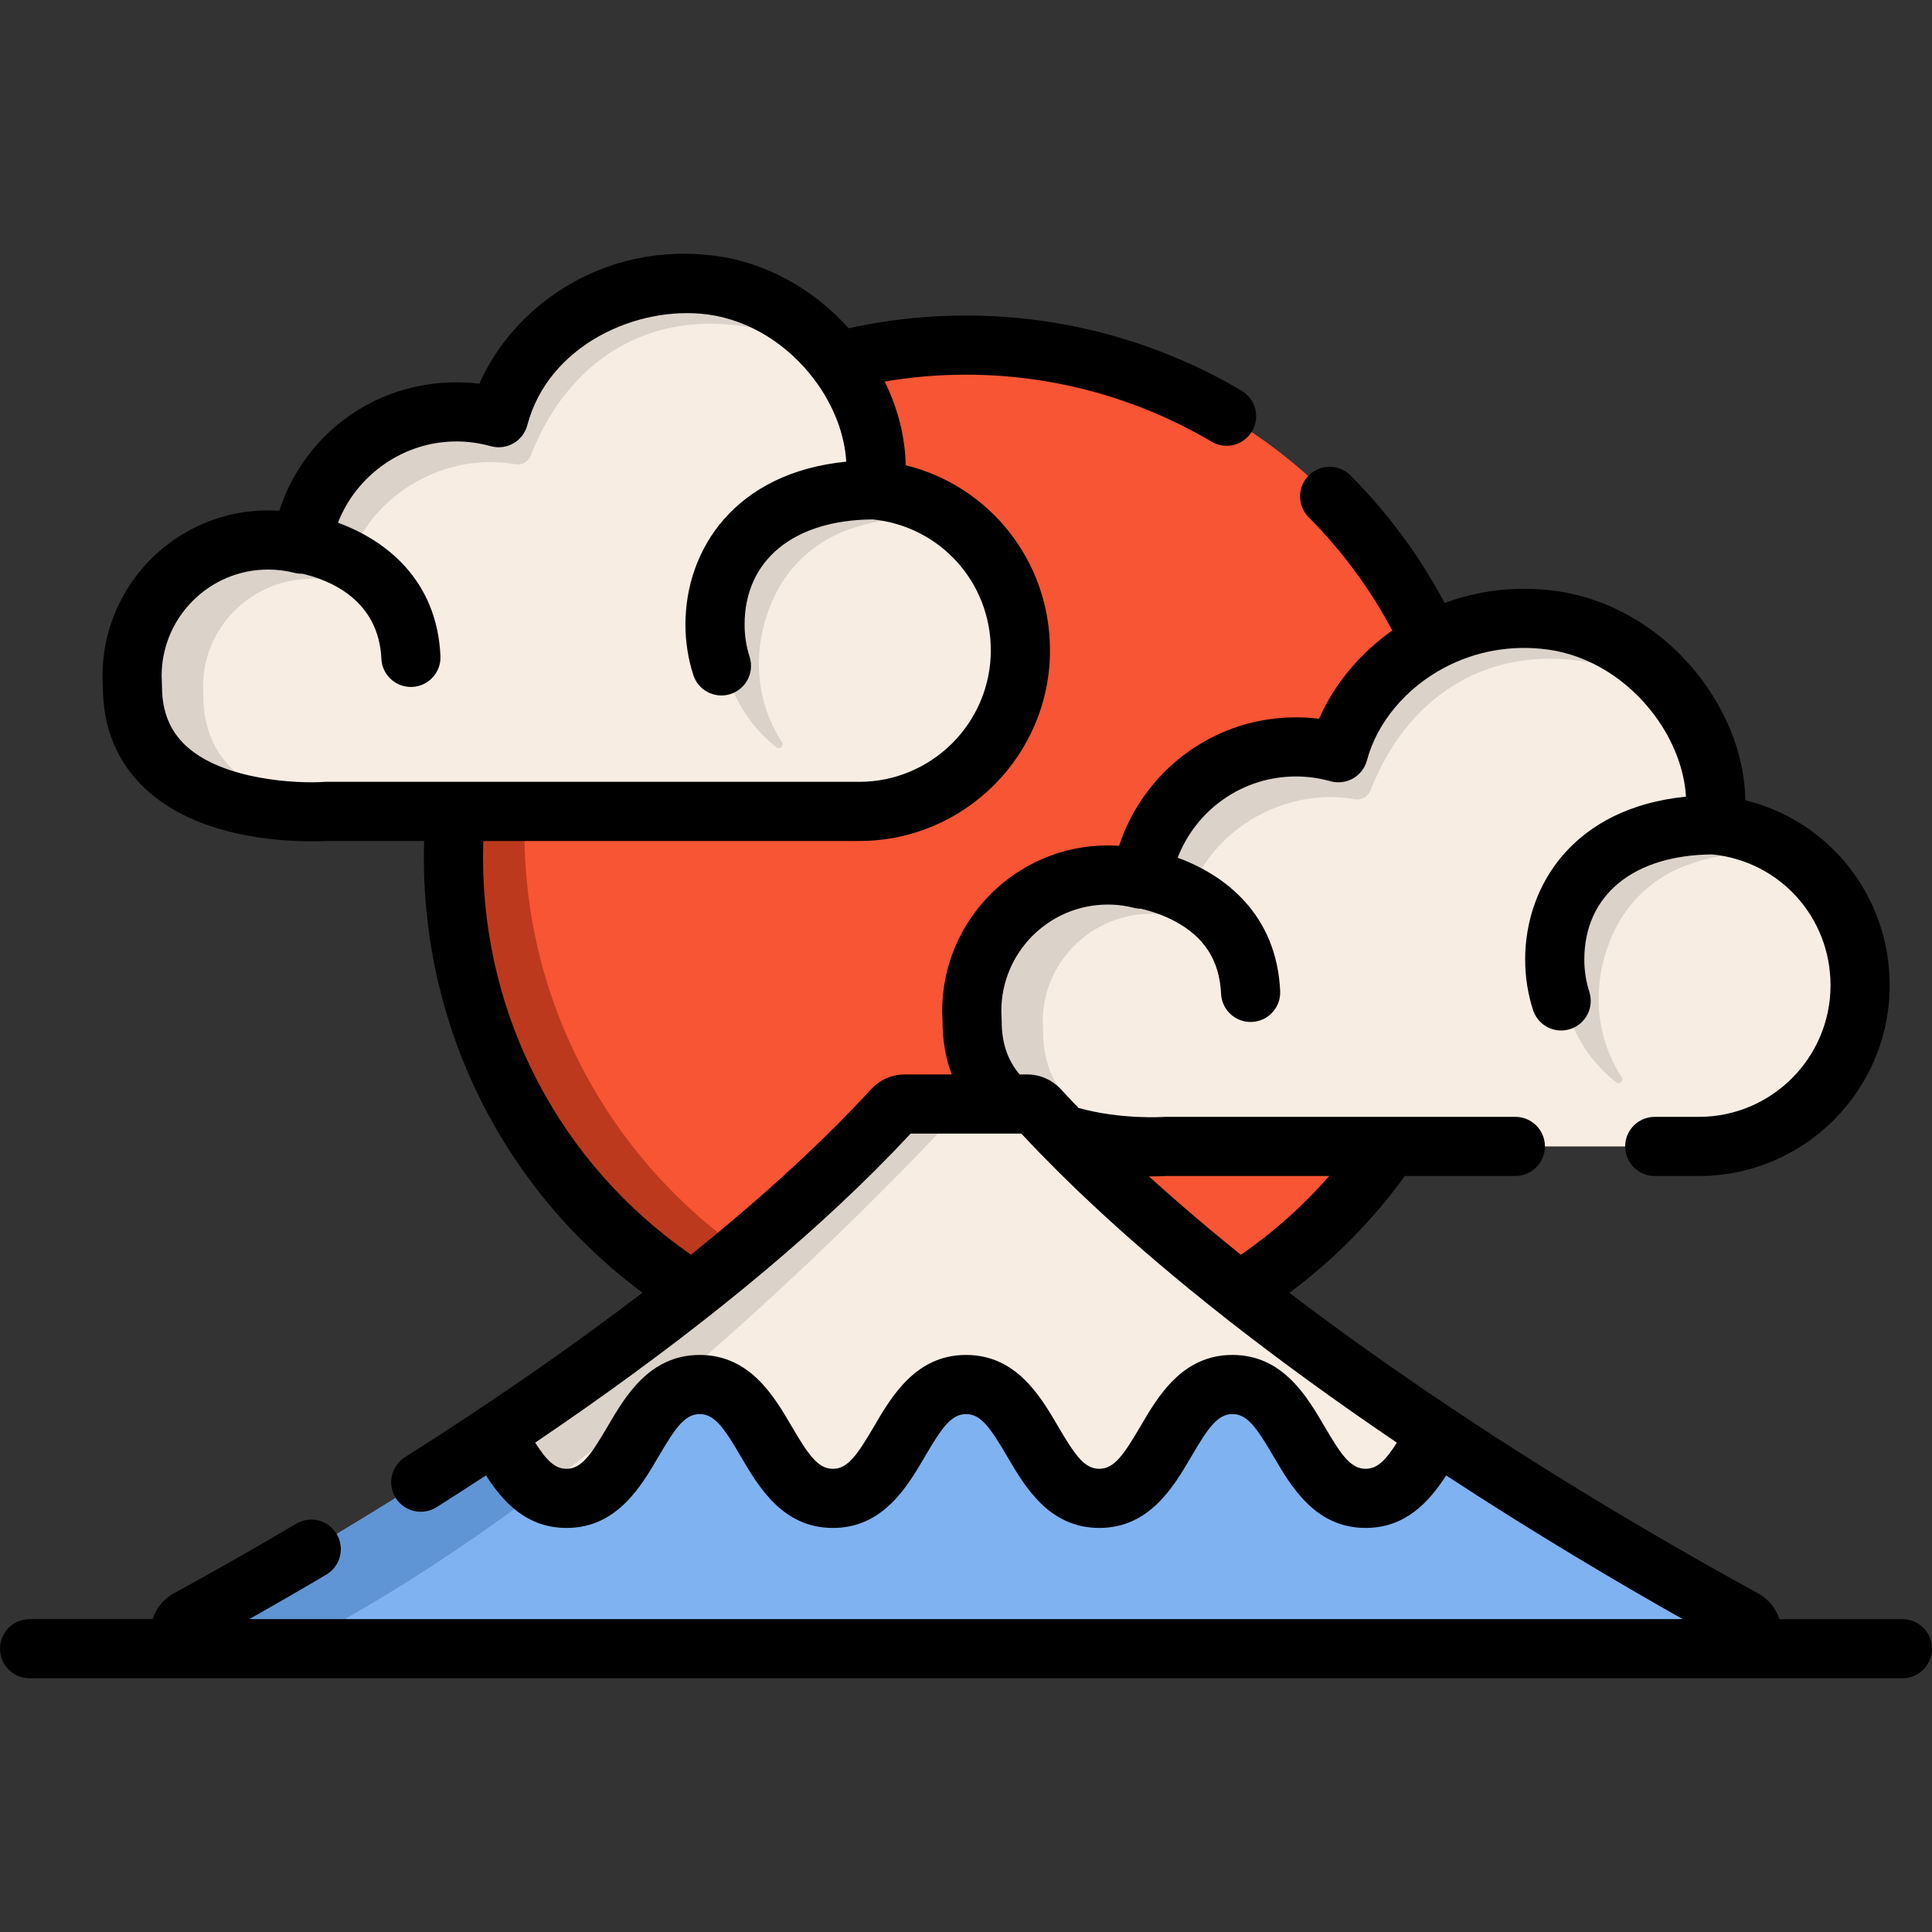 <?xml version="1.0" encoding="iso-8859-1"?>
<!-- Generator: Adobe Illustrator 19.0.0, SVG Export Plug-In . SVG Version: 6.00 Build 0)  -->
<svg version="1.1" id="Layer_1" xmlns="http://www.w3.org/2000/svg" xmlns:xlink="http://www.w3.org/1999/xlink" x="0px" y="0px"
	 viewBox="0 0 512 512" style="enable-background:new 0 0 512 512;" xml:space="preserve">
<rect x="0" y="0" width="512" height="512" fill="#333333" stroke="none"/>
<circle style="fill:#F75534;" cx="256" cy="227.288" r="135.837"/>
<path style="fill:#BD391E;" d="M274.808,356.156c-75.021,0-135.837-60.816-135.837-135.837c0-54.88,32.549-102.154,79.392-123.584
	c-56.712,16.32-98.201,68.588-98.201,130.551c0,75.021,60.816,135.837,135.837,135.837c20.14,0,39.254-4.389,56.444-12.253
	C300.493,354.309,287.866,356.156,274.808,356.156z"/>
<path style="fill:#7FB2F0;" d="M460.069,436.932H51.931c-4.336,0-5.81-5.768-2.017-7.847
	c36.279-19.801,131.009-74.585,186.744-135.158c0.794-0.867,1.902-1.348,3.062-1.348h32.559c1.16,0,2.267,0.481,3.062,1.348
	c55.735,60.573,150.465,115.357,186.744,135.158C465.878,431.164,464.405,436.932,460.069,436.932z"/>
<path style="fill:#F7EDE3;" d="M270.409,172.322c0,23.583-19.132,42.705-42.715,42.705H86.444c0,0-51.357,3.688-51.357-33.186
	c0-0.888-0.094-1.787-0.094-2.696c0-19.905,16.133-36.049,36.049-36.049c3.082,0,6.06,0.387,8.913,1.118
	c3.072-19.864,20.25-35.067,40.981-35.067c3.897,0,7.649,0.554,11.222,1.546c5.538-21.044,28.912-38.787,56.414-35.129
	c27.052,3.594,46.885,31.211,43.144,54.105c-0.01,0.042-0.01,0.094-0.021,0.136c9.394,0.867,17.899,4.786,24.534,10.731
	C264.934,148.362,270.409,159.699,270.409,172.322z"/>
<g>
	<path style="fill:#DBD2CA;" d="M53.892,184.398c0-0.822-0.087-1.65-0.087-2.489c0-17.288,15.727-31.256,33.973-28.068
		c1.89,0.33,3.693-0.879,4.151-2.742c4.661-18.965,25.153-31.54,44.607-28.074c1.738,0.309,3.454-0.613,4.094-2.258
		c9.739-25.029,30.514-37.742,54.968-34.49c14.558,1.936,26.839,11.409,33.878,23.158c-6.031-16.552-21.627-31.305-40.9-33.868
		c-27.502-3.657-50.876,14.085-56.414,35.129c-3.574-0.993-7.325-1.546-11.222-1.546c-20.731,0-37.909,15.203-40.981,35.067
		c-2.853-0.731-5.831-1.118-8.913-1.118c-19.916,0-36.049,16.144-36.049,36.049c0,0.909,0.094,1.806,0.094,2.696
		c0,36.867,51.357,33.186,51.357,33.186h7.317C80.386,214.366,53.892,209.843,53.892,184.398z"/>
	<path style="fill:#DBD2CA;" d="M95.877,117.585c-0.259,0.196-0.519,0.391-0.774,0.594c0.213,0.05,0.431,0.089,0.643,0.143
		C95.784,118.075,95.835,117.83,95.877,117.585z"/>
</g>
<path style="fill:#F7EDE3;" d="M492.944,261.103c0,23.583-19.132,42.705-42.715,42.705H308.979c0,0-51.357,3.681-51.357-33.186
	c0-0.89-0.094-1.787-0.094-2.696c0-19.905,16.133-36.049,36.049-36.049c3.082,0,6.06,0.387,8.913,1.118
	c3.072-19.863,20.25-35.067,40.981-35.067c3.897,0,7.649,0.554,11.222,1.546c5.538-21.044,28.912-38.787,56.414-35.129
	c27.105,3.605,46.958,31.316,43.123,54.241C475.944,220.602,492.944,238.857,492.944,261.103z"/>
<path style="fill:#DBD2CA;" d="M319.607,205.485c-0.971,0.684-1.91,1.41-2.817,2.172c0.775,0.145,1.543,0.311,2.302,0.506
	C319.231,207.258,319.41,206.368,319.607,205.485z"/>
<path style="fill:#5F95D4;" d="M256,292.579c-56.163,60.082-122.253,115.722-179.331,144.353H51.931
	c-4.336,0-5.81-5.768-2.017-7.847c36.279-19.801,131.009-74.585,186.744-135.158c0.794-0.867,1.902-1.348,3.062-1.348L256,292.579
	L256,292.579z"/>
<path style="fill:#F7EDE3;" d="M380.75,379.974c-4.859,8.161-9.237,17.115-18.85,17.115c-17.648,0-17.648-30.177-35.286-30.177
	c-17.648,0-17.648,30.177-35.297,30.177c-17.659,0-17.659-30.177-35.297-30.177c-17.648,0-17.648,30.177-35.297,30.177
	c-17.659,0-17.659-30.177-35.297-30.177c-2.351,0-4.389,0.533-6.196,1.473c-1.818,0.93-3.417,2.267-4.859,3.856
	c-7.858,8.662-11.316,24.848-24.242,24.848c-2.56,0-4.744-0.637-6.666-1.724c-0.167-0.094-0.334-0.199-0.502-0.313
	c-5.026-3.082-8.234-9.3-11.682-15.099c36.509-24.325,76.267-54.387,105.378-86.026c0.794-0.857,1.902-1.348,3.062-1.348h32.559
	c1.16,0,2.267,0.491,3.062,1.348C304.462,325.577,344.231,355.649,380.75,379.974z"/>
<g>
	<path style="fill:#DBD2CA;" d="M256.23,140.536c-9.718-4.044-22.434-4.232-34.022,0.899c-7.889,3.5-14.179,9.947-17.575,17.889
		c-5.872,13.74-3.981,27.209,2.591,37.376c0.627,0.961-0.564,2.069-1.463,1.358c-13.019-10.282-19.205-28.839-10.585-47.752
		c3.396-7.429,9.425-13.375,16.875-16.718c6.541-2.936,13.26-4.138,19.665-3.918c-0.01,0.042-0.01,0.094-0.021,0.136
		C241.089,130.672,249.595,134.59,256.23,140.536z"/>
	<path style="fill:#DBD2CA;" d="M276.424,273.176c0-0.822-0.087-1.65-0.087-2.489c0-17.288,15.727-31.256,33.973-28.068
		c1.89,0.33,3.693-0.879,4.151-2.742c4.661-18.965,25.153-31.54,44.607-28.074c1.738,0.309,3.454-0.613,4.094-2.258
		c9.74-25.029,30.514-37.742,54.968-34.49c14.558,1.936,26.839,11.409,33.878,23.158c-6.031-16.552-21.627-31.305-40.9-33.868
		c-27.502-3.657-50.876,14.085-56.414,35.129c-3.574-0.993-7.325-1.546-11.222-1.546c-20.731,0-37.909,15.203-40.981,35.067
		c-2.853-0.731-5.831-1.118-8.913-1.118c-19.916,0-36.049,16.144-36.049,36.049c0,0.909,0.094,1.806,0.094,2.696
		c0,36.867,51.357,33.186,51.357,33.186h7.317C302.918,303.145,276.424,298.622,276.424,273.176z"/>
	<path style="fill:#DBD2CA;" d="M478.762,229.314c-9.718-4.044-22.434-4.232-34.022,0.899c-7.889,3.5-14.179,9.947-17.575,17.889
		c-5.872,13.74-3.981,27.209,2.591,37.376c0.627,0.961-0.564,2.069-1.463,1.358c-13.019-10.282-19.205-28.839-10.585-47.752
		c3.396-7.429,9.425-13.375,16.875-16.718c6.541-2.936,13.26-4.138,19.665-3.918c-0.01,0.042-0.01,0.094-0.021,0.136
		C463.621,219.45,472.127,223.368,478.762,229.314z"/>
	<path style="fill:#DBD2CA;" d="M256,292.579c-35.328,37.784-74.574,73.822-113.037,102.473c-5.026-3.082-8.234-9.3-11.682-15.099
		c36.509-24.325,76.267-54.387,105.378-86.026c0.794-0.857,1.902-1.348,3.062-1.348H256z"/>
</g>
<path d="M504.163,429.092h-32.606c-0.902-2.859-2.882-5.336-5.72-6.885c-16.711-9.122-44.521-24.946-75.044-44.963l-5.699-3.796
	c-15.65-10.425-30.122-20.716-43.385-30.843c11.728-8.709,21.977-19.082,30.591-30.957h29.285c4.328,0,7.837-3.509,7.837-7.837
	c0-4.328-3.509-7.837-7.837-7.837h-92.61c-0.187,0-0.373,0.006-0.56,0.02c-0.119,0.008-11.389,0.764-22.618-2.394
	c-0.493-0.514-0.983-1.028-1.471-1.542c-0.243-0.256-0.49-0.513-0.731-0.77c-0.837-0.889-1.667-1.779-2.487-2.671
	c-0.003-0.003-0.006-0.005-0.009-0.008c-0.003-0.003-0.006-0.006-0.009-0.01c-0.048-0.052-0.103-0.097-0.153-0.148
	c-2.258-2.357-5.396-3.711-8.661-3.711h-2.055c-3.188-3.724-4.765-8.36-4.765-14.113c0-0.585-0.027-1.167-0.057-1.75
	c-0.017-0.313-0.037-0.628-0.037-0.946c0-15.556,12.656-28.212,28.212-28.212c1.294,0,2.597,0.088,3.873,0.262
	c0.048,0.006,0.097,0.013,0.146,0.019c0.971,0.142,1.968,0.343,2.963,0.596c0.621,0.158,1.251,0.23,1.879,0.235
	c2.481,0.591,5.679,1.591,8.844,3.268c7.887,4.179,11.917,10.476,12.319,19.255c0.193,4.202,3.659,7.477,7.822,7.477
	c0.121,0,0.242-0.002,0.366-0.008c4.324-0.199,7.667-3.864,7.469-8.188c-0.932-20.318-14.625-30.758-27.168-35.335
	c2.38-6.143,6.56-11.56,12.034-15.41c5.672-4.004,12.362-6.12,19.346-6.12c3.043,0,6.113,0.424,9.126,1.261
	c2.018,0.56,4.18,0.288,5.998-0.754c1.818-1.044,3.142-2.771,3.677-4.798c2.632-9.98,10.321-19.167,20.571-24.574
	c8.334-4.396,17.751-6.049,27.233-4.786c10.933,1.454,21.324,7.862,28.509,17.58c4.928,6.665,7.805,14.316,8.214,21.424
	c-29.356,2.918-42.613,23.124-42.613,43.174c0,4.553,0.699,9.044,2.079,13.345c1.067,3.326,4.145,5.446,7.461,5.446
	c0.793,0,1.6-0.121,2.395-0.376c4.121-1.322,6.392-5.733,5.07-9.855c-0.883-2.754-1.33-5.634-1.33-8.56
	c0-17.075,12.997-27.722,33.948-27.867c17.866,1.811,31.302,16.663,31.302,34.679c0,19.226-15.646,34.868-34.879,34.868h-11.713
	c-4.328,0-7.837,3.509-7.837,7.837s3.509,7.837,7.837,7.837h11.713c27.875,0,50.552-22.673,50.552-50.542
	c0-23.652-15.984-43.551-38.247-49.043c-0.169-10.718-4.124-21.915-11.347-31.683c-9.696-13.113-23.927-21.788-39.044-23.799
	c-10.032-1.337-20.021-0.223-29.304,3.208c-6.588-12.38-14.933-23.722-24.916-33.772c-3.049-3.07-8.011-3.087-11.082-0.037
	c-3.07,3.05-3.088,8.012-0.037,11.082c8.877,8.937,16.298,19.017,22.16,30.014c-8.604,6.08-15.419,14.296-19.401,23.402
	c-2.027-0.254-4.063-0.381-6.093-0.381c-10.239,0-20.054,3.109-28.375,8.982c-8.749,6.157-15.259,15.059-18.525,25.068
	c-0.998-0.068-1.998-0.101-2.994-0.101c-24.199,0-43.886,19.687-43.886,43.886c0,0.593,0.027,1.18,0.057,1.765
	c0.017,0.31,0.037,0.62,0.037,0.931c0,5.125,0.821,9.835,2.438,14.113h-12.497c-3.346,0-6.564,1.414-8.831,3.879
	c-0.856,0.931-1.727,1.864-2.611,2.801c-0.062,0.065-0.124,0.131-0.186,0.195c-12.385,13.102-27.505,26.83-44.982,40.89
	c-34.608-23.971-55.112-62.893-55.112-105.222c0-1.46,0.033-2.935,0.085-4.417h99.612c27.875,0,50.552-22.673,50.552-50.542
	c0-23.652-15.982-43.551-38.245-49.043c-0.116-7.372-2.024-14.971-5.556-22.177c7.098-1.202,14.31-1.821,21.553-1.821
	c22.926,0,45.427,6.138,65.069,17.75c1.252,0.74,2.625,1.092,3.981,1.091c2.679,0,5.29-1.375,6.753-3.85
	c2.203-3.725,0.968-8.532-2.759-10.733C306.989,90.501,281.731,83.61,256,83.61c-10.487,0-20.925,1.141-31.1,3.382
	c-9.436-10.528-22.021-17.429-35.291-19.194c-29.523-3.919-53.543,13.269-62.575,33.896c-2.028-0.254-4.064-0.381-6.095-0.381
	c-21.824,0-40.47,13.922-46.921,34.049c-0.987-0.066-1.98-0.1-2.973-0.1c-24.199,0-43.886,19.687-43.886,43.886
	c0,0.595,0.027,1.185,0.059,1.772c0.017,0.309,0.037,0.616,0.037,0.924c0,11.087,3.81,20.255,11.324,27.25
	c7.293,6.79,17.738,11.16,31.043,12.989c5.227,0.719,9.869,0.884,13.041,0.884c2.004,0,3.421-0.066,4.027-0.101h25.714
	c-0.045,1.48-0.076,2.956-0.076,4.417c0,45.893,21.474,88.217,57.942,115.292c-18.787,14.362-39.898,28.996-62.958,43.601
	c-3.657,2.316-4.744,7.158-2.427,10.814c2.314,3.655,7.155,4.743,10.814,2.427c4.444-2.814,8.798-5.621,13.081-8.421
	c4.465,6.909,10.698,13.926,21.356,13.926c13.319,0,19.731-10.964,24.413-18.969c4.455-7.619,6.982-11.209,10.884-11.209
	c3.894,0,6.419,3.587,10.871,11.201c4.683,8.008,11.098,18.976,24.426,18.976c13.319,0,19.731-10.964,24.413-18.969
	c4.455-7.619,6.982-11.209,10.884-11.209c3.894,0,6.419,3.587,10.871,11.201c4.683,8.008,11.098,18.975,24.424,18.975
	c13.319,0,19.732-10.964,24.413-18.969c4.455-7.619,6.982-11.209,10.884-11.209c3.895,0,6.42,3.588,10.872,11.203
	c4.681,8.007,11.093,18.973,24.414,18.973c10.645,0,16.879-7.008,21.347-13.907c23.945,15.668,46.146,28.748,62.695,38.075H66.056
	c6.744-3.801,13.575-7.747,20.419-11.795c3.725-2.203,4.959-7.009,2.756-10.734c-2.203-3.724-7.008-4.958-10.734-2.756
	c-10.92,6.457-21.799,12.648-32.334,18.4c-2.838,1.55-4.819,4.027-5.72,6.886H7.837c-4.328,0-7.837,3.509-7.837,7.837
	s3.509,7.837,7.837,7.837h44.092h408.143h44.092c4.328,0,7.837-3.509,7.837-7.837S508.491,429.092,504.163,429.092z M86.446,207.192
	c-0.178,0-0.37,0.007-0.548,0.019c-6.837,0.471-26.75-0.349-36.67-9.615c-4.241-3.961-6.303-9.114-6.303-15.753
	c0-0.58-0.027-1.161-0.057-1.746c-0.017-0.315-0.037-0.631-0.037-0.95c0-15.556,12.656-28.212,28.212-28.212
	c2.367,0,4.71,0.294,6.966,0.871c0.705,0.181,1.425,0.251,2.139,0.233c7.231,1.693,20.2,6.897,20.918,22.534
	c0.193,4.202,3.659,7.477,7.822,7.477c0.121,0,0.242-0.002,0.366-0.008c4.324-0.199,7.667-3.864,7.469-8.188
	c-0.932-20.316-14.623-30.756-27.165-35.333c4.924-12.656,17.366-21.536,31.378-21.536c3.043,0,6.114,0.424,9.125,1.261
	c2.019,0.561,4.181,0.289,6-0.755c1.819-1.045,3.142-2.774,3.676-4.801c5.609-21.312,29.18-31.831,47.802-29.355
	c10.937,1.454,21.332,7.867,28.518,17.592c4.926,6.664,7.8,14.312,8.207,21.415c-29.36,2.916-42.618,23.122-42.618,43.174
	c0,4.554,0.699,9.044,2.079,13.346c1.067,3.326,4.145,5.446,7.461,5.446c0.793,0,1.6-0.121,2.395-0.376
	c4.121-1.322,6.392-5.733,5.07-9.855c-0.883-2.754-1.33-5.634-1.33-8.561c0-17.084,13.011-27.733,33.981-27.867
	c17.851,1.824,31.272,16.67,31.272,34.675c0,19.226-15.646,34.868-34.879,34.868H120.672c-0.043,0-0.087-0.001-0.13,0H86.446
	V207.192z M305.203,311.75c1.997,0,3.409-0.066,4.018-0.101h43.052c-6.908,7.891-14.741,14.877-23.424,20.886
	c-5.488-4.414-10.736-8.793-15.742-13.134c-0.015-0.013-0.03-0.026-0.045-0.039c-0.915-0.794-1.819-1.586-2.719-2.377
	c-0.127-0.113-0.256-0.225-0.383-0.337c-0.796-0.702-1.583-1.403-2.367-2.103c-0.225-0.201-0.449-0.401-0.673-0.602
	c-0.699-0.628-1.391-1.254-2.079-1.88c-0.116-0.106-0.232-0.211-0.348-0.317C304.732,311.748,304.977,311.75,305.203,311.75z
	 M361.9,389.25c-3.903,0-6.428-3.59-10.884-11.211c-4.68-8.004-11.088-18.966-24.403-18.966c-13.319,0-19.732,10.964-24.413,18.969
	c-4.455,7.619-6.982,11.209-10.884,11.209c-3.909,0-6.437-3.591-10.895-11.215c-4.68-8.003-11.09-18.962-24.401-18.962
	c-13.32,0-19.732,10.964-24.413,18.969c-4.455,7.618-6.982,11.208-10.884,11.208c-3.909,0-6.438-3.591-10.896-11.215
	c-4.68-8.003-11.09-18.962-24.401-18.962c-13.32,0-19.732,10.964-24.413,18.969c-4.455,7.618-6.982,11.208-10.884,11.208
	c-3.081,0-5.306-2.239-8.299-6.936c36.518-24.711,66.591-48.78,89.782-71.862c0.133-0.132,0.266-0.263,0.398-0.395
	c1.491-1.489,2.955-2.974,4.389-4.453c0.249-0.257,0.494-0.513,0.742-0.77c1.401-1.456,2.785-2.909,4.129-4.356
	c0.02-0.021,0.041-0.042,0.06-0.064h29.334c1.555,1.673,3.15,3.352,4.781,5.037c0.236,0.245,0.481,0.487,0.719,0.73
	c0.001,0.001,0.001,0.001,0.002,0.002c0.161,0.165,0.327,0.329,0.488,0.494c1.242,1.272,2.491,2.544,3.777,3.823
	c0.42,0.418,0.853,0.832,1.276,1.249c1.289,1.27,2.584,2.54,3.915,3.817c0.331,0.318,0.671,0.632,1.004,0.949
	c1.439,1.37,2.889,2.742,4.376,4.12c0.142,0.131,0.287,0.261,0.428,0.392c9.866,9.117,20.797,18.393,32.741,27.801
	c0.434,0.342,0.865,0.687,1.3,1.027c1.366,1.07,2.755,2.144,4.148,3.217c0.769,0.594,1.537,1.188,2.309,1.777
	c1.186,0.907,2.387,1.816,3.591,2.725c1.06,0.799,2.118,1.596,3.18,2.388c0.996,0.743,1.995,1.486,3.002,2.23
	c1.46,1.078,2.921,2.147,4.382,3.212c0.669,0.487,1.331,0.973,2.005,1.46c7.395,5.35,14.793,10.511,22.104,15.463
	C367.202,387.015,364.979,389.25,361.9,389.25z"/>
<g>
</g>
<g>
</g>
<g>
</g>
<g>
</g>
<g>
</g>
<g>
</g>
<g>
</g>
<g>
</g>
<g>
</g>
<g>
</g>
<g>
</g>
<g>
</g>
<g>
</g>
<g>
</g>
<g>
</g>
</svg>
